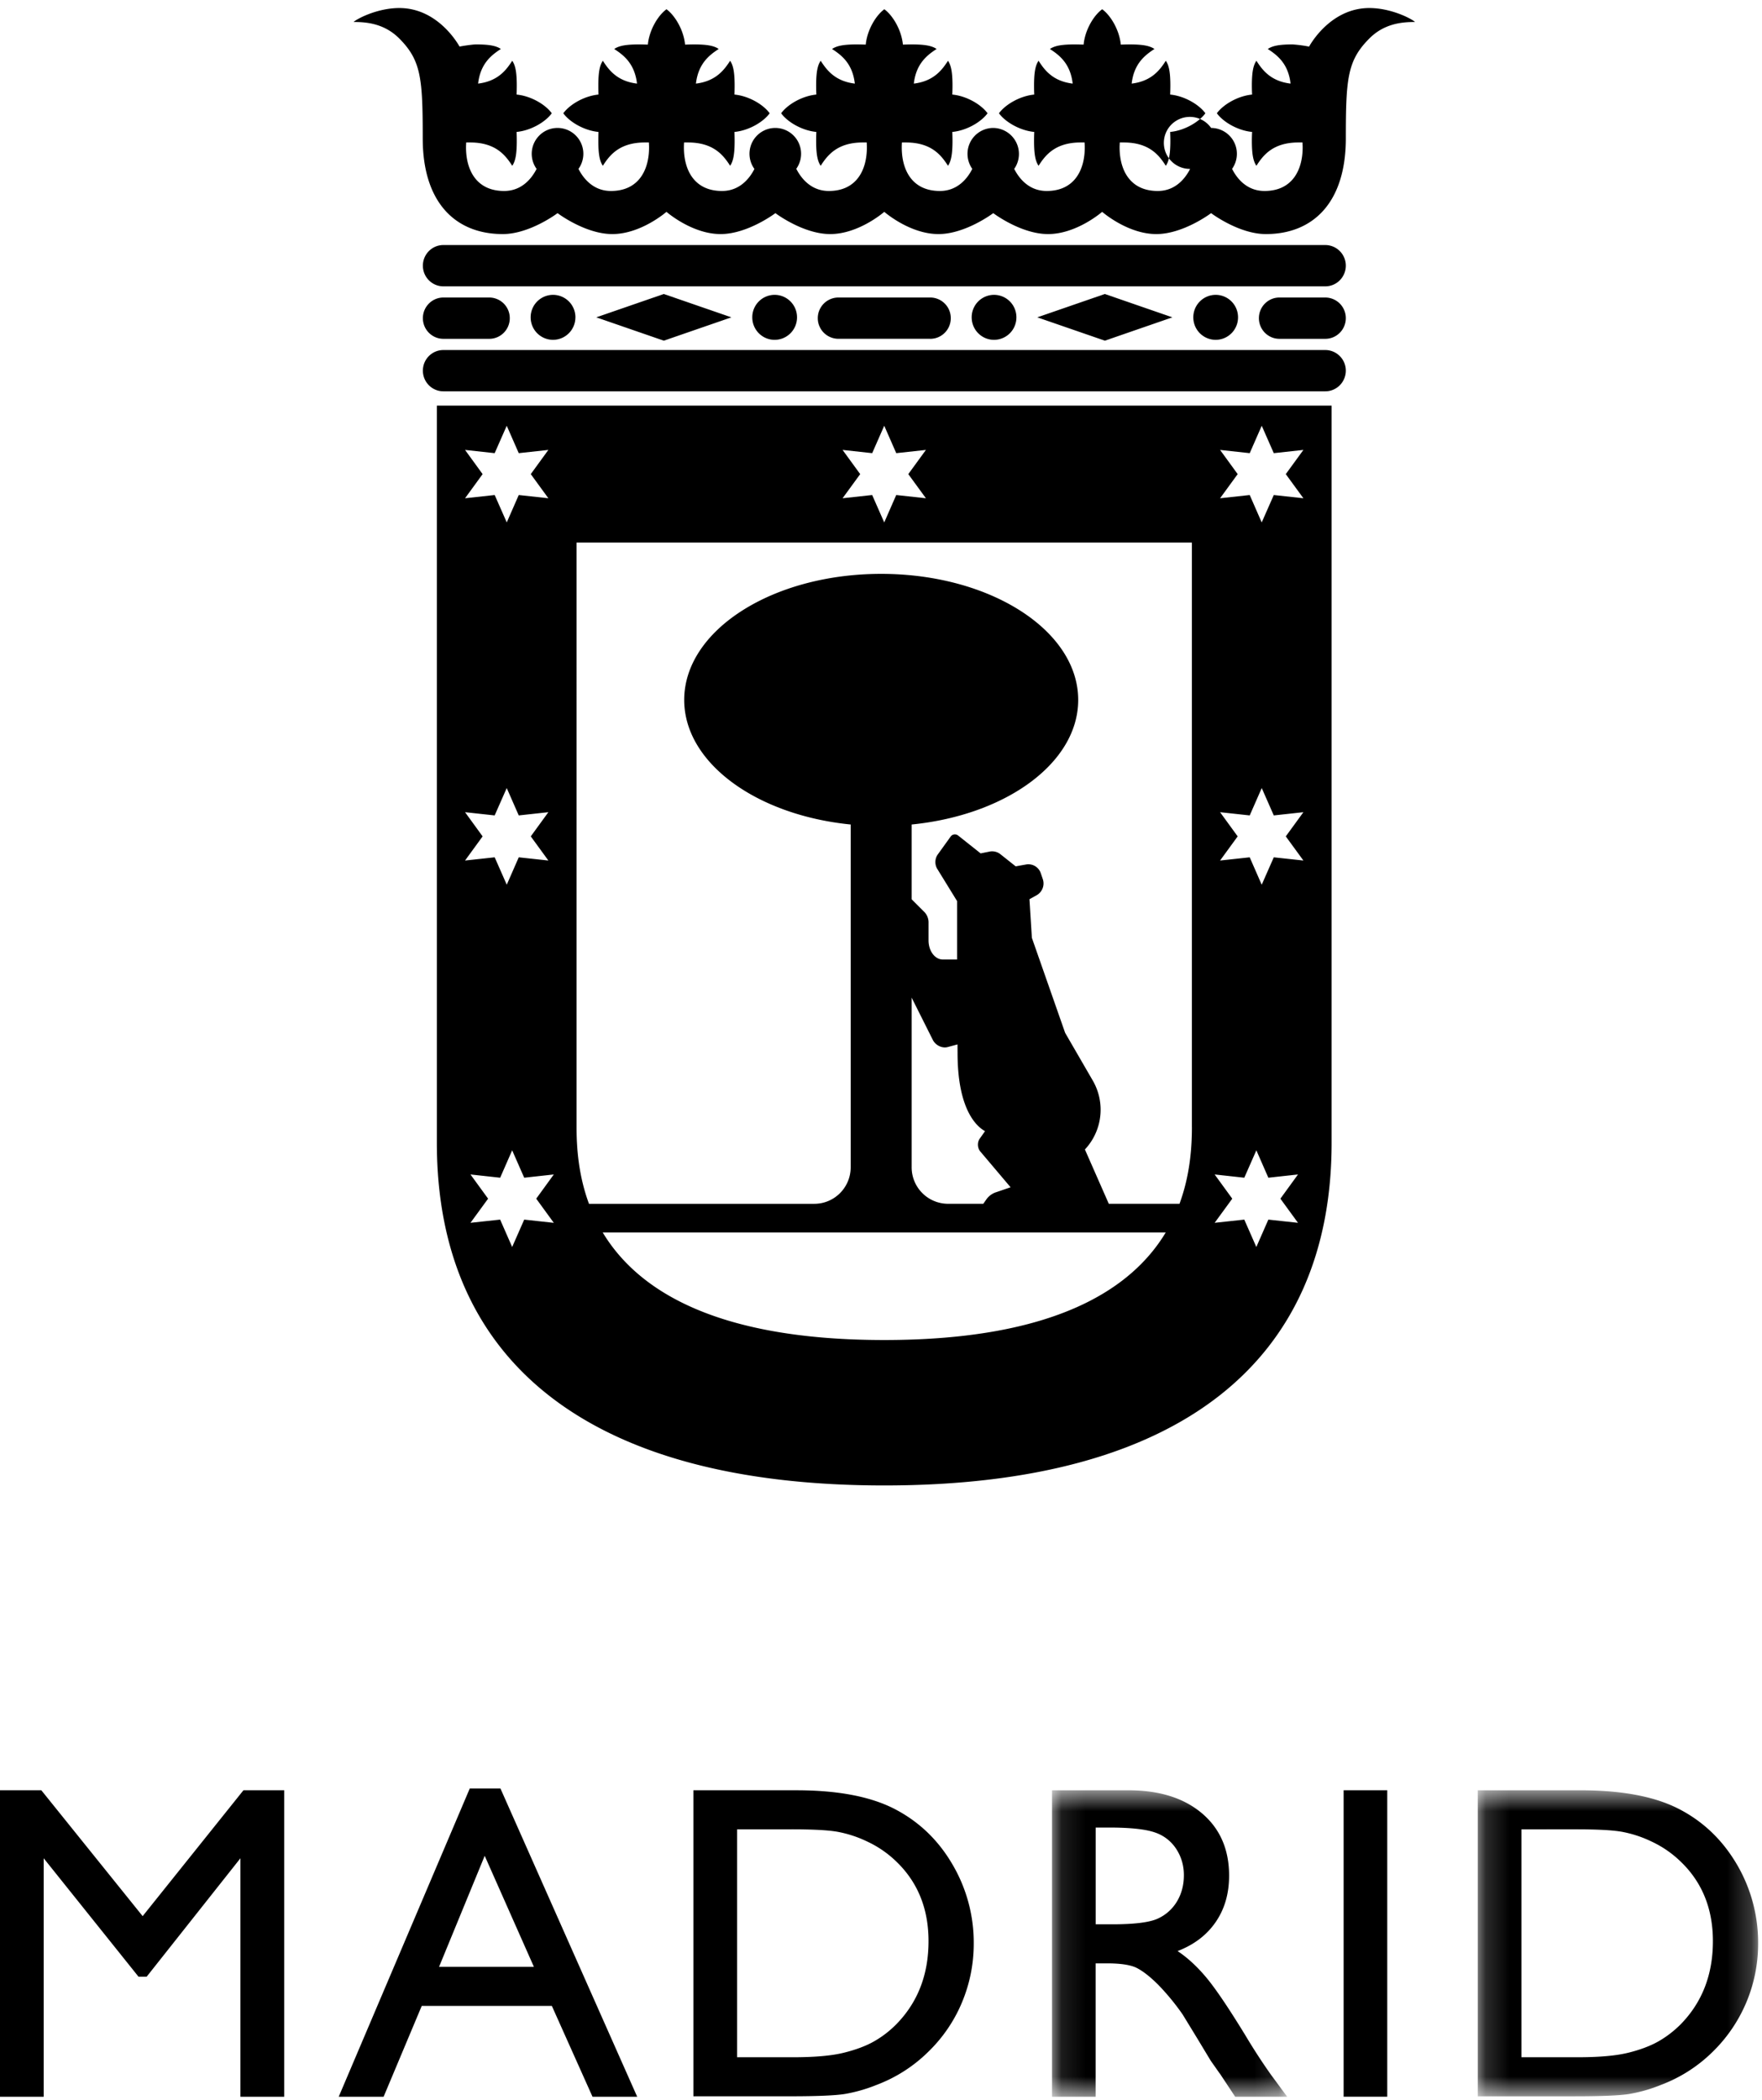 <svg xmlns="http://www.w3.org/2000/svg" xmlns:xlink="http://www.w3.org/1999/xlink" width="73" height="87" viewBox="0 0 73 87">
    <defs>
        <path id="a" d="M.112 13.333h9.742V.64H.112z"/>
        <path id="c" d="M11.784 13.315V.639H.169v12.676z"/>
    </defs>
    <g fill="none" fill-rule="evenodd">
        <path fill="#000" d="M10.086 74.157L5.91 79.371l-4.198-5.214H0v12.695h1.81v-9.879l3.93 4.908h.335l3.886-4.908v9.879h1.815V74.157zM19.462 74.084l-5.429 12.768h1.86l1.58-3.763h5.39l1.685 3.763h1.851l-5.665-12.768h-1.272zm.62 2.79l2.038 4.598h-3.93l1.891-4.599zM28.727 86.833V74.157h4.26c1.72 0 3.08.259 4.08.776 1.001.519 1.8 1.28 2.388 2.286a6.384 6.384 0 0 1 .887 3.289c0 .848-.163 1.66-.487 2.436a6.137 6.137 0 0 1-1.394 2.044 6.117 6.117 0 0 1-2.143 1.373 6.384 6.384 0 0 1-1.313.376c-.397.064-1.157.096-2.278.096h-4zm4.07-11.058h-2.26v9.441h2.315c.904 0 1.608-.063 2.108-.187s.92-.281 1.254-.472c.335-.19.64-.425.917-.704.892-.909 1.338-2.057 1.338-3.445 0-1.363-.458-2.475-1.373-3.335a4.39 4.39 0 0 0-1.162-.79 4.879 4.879 0 0 0-1.246-.408c-.392-.068-1.02-.1-1.89-.1z"/>
        <g transform="translate(43.473 73.519)">
            <mask id="b" fill="#fff">
                <use xlink:href="#a"/>
            </mask>
            <path fill="#000" d="M.112 13.334V.639H3.28c1.277 0 2.292.317 3.044.953.75.636 1.125 1.498 1.125 2.582 0 .74-.183 1.378-.552 1.917-.368.54-.895.943-1.582 1.208.403.268.799.63 1.185 1.09.386.462.928 1.263 1.629 2.41a24.9 24.9 0 0 0 1.057 1.625l.67.91H7.701l-.553-.836a1.824 1.824 0 0 0-.107-.155l-.352-.5-.56-.928-.605-.99a9.823 9.823 0 0 0-1.027-1.246c-.311-.308-.592-.53-.843-.665-.251-.138-.672-.206-1.262-.206H1.92v5.526H.112zm2.35-11.151h-.54V6.19h.687c.917 0 1.545-.079 1.886-.236.34-.157.605-.396.796-.713.19-.32.284-.68.284-1.086 0-.401-.105-.762-.316-1.086a1.687 1.687 0 0 0-.892-.686c-.382-.133-1.018-.201-1.904-.201z" mask="url(#b)"/>
        </g>
        <path fill="#000" d="M55.667 86.85h1.807V74.157h-1.807z"/>
        <g transform="translate(61.055 73.519)">
            <mask id="d" fill="#fff">
                <use xlink:href="#c"/>
            </mask>
            <path fill="#000" d="M.169 13.315V.639h4.26c1.72 0 3.08.258 4.08.776 1.001.518 1.797 1.28 2.39 2.285a6.383 6.383 0 0 1 .885 3.29 6.241 6.241 0 0 1-1.881 4.48 6.11 6.11 0 0 1-2.145 1.373 6.315 6.315 0 0 1-1.313.376c-.396.064-1.156.096-2.277.096h-4zm4.07-11.059H1.978v9.441h2.316c.905 0 1.606-.062 2.108-.186.5-.124.918-.282 1.253-.472.334-.191.64-.426.918-.704.892-.91 1.338-2.058 1.338-3.446 0-1.362-.458-2.474-1.375-3.334a4.39 4.39 0 0 0-1.162-.791 4.88 4.88 0 0 0-1.243-.408c-.393-.068-1.024-.1-1.892-.1z" mask="url(#d)"/>
        </g>
        <path fill="#000" d="M54.907 10.15H18.37c-.47 0-.85.383-.85.855 0 .473.38.856.85.856h36.537c.47 0 .85-.384.85-.856a.853.853 0 0 0-.85-.855M54.907 14.499H18.37c-.47 0-.85.382-.85.854 0 .474.38.856.85.856h36.537c.47 0 .85-.384.85-.856a.853.853 0 0 0-.85-.854M18.37 14.035h1.9c.47 0 .85-.383.85-.855a.853.853 0 0 0-.85-.856h-1.9c-.47 0-.85.384-.85.856s.38.855.85.855M54.907 12.324h-1.9c-.47 0-.85.383-.85.855 0 .473.38.856.85.856h1.9c.47 0 .85-.383.85-.856a.853.853 0 0 0-.85-.855M38.54 14.035c.47 0 .851-.383.851-.855a.853.853 0 0 0-.85-.856h-3.805a.855.855 0 0 0 0 1.71h3.804zM27.502 12.178l-2.798.967 2.798.967 2.8-.967zM45.774 12.178l-2.799.967 2.8.967 2.797-.967z"/>
        <g fill="#000">
            <path d="M51.292 13.145a.929.929 0 0 0-.925-.932.93.93 0 0 0-.928.932.93.93 0 0 0 .928.932.929.929 0 0 0 .925-.932M42.11 13.145a.929.929 0 0 0-.926-.932.929.929 0 0 0-.927.932c0 .515.414.932.927.932a.929.929 0 0 0 .926-.932M33.021 13.145a.93.93 0 0 0-.928-.932.929.929 0 0 0-.926.932c0 .515.414.932.926.932a.93.93 0 0 0 .928-.932M23.84 13.145a.93.93 0 0 0-.927-.932.93.93 0 0 0-.928.932.93.93 0 0 0 .928.932.93.93 0 0 0 .926-.932M56.73.333c-1.44 0-2.28 1.216-2.495 1.598a5.313 5.313 0 0 0-.683-.091c-.543 0-.835.055-1.027.19.373.243.848.59.943 1.433-.83-.1-1.174-.572-1.415-.946-.134.194-.188.487-.188 1.034 0 .114.004.25.01.366-.611.059-1.207.426-1.46.775.253.35.849.715 1.46.773-.006.116-.01.252-.01.368 0 .546.054.84.188 1.034.272-.42.67-.966 1.747-.966h.16c.005.071.009.139.009.204 0 .947-.437 1.806-1.58 1.806-.763 0-1.165-.562-1.344-.915.124-.176.199-.392.199-.624A1.07 1.07 0 0 0 50.177 5.3a1.077 1.077 0 1 0-.87 1.696c-.179.353-.581.915-1.342.915-1.142 0-1.58-.859-1.58-1.806 0-.065.004-.133.009-.204h.16c1.076 0 1.474.546 1.746.966.134-.194.188-.488.188-1.034 0-.116-.004-.252-.008-.368.61-.058 1.206-.424 1.459-.773-.253-.35-.85-.716-1.459-.775.004-.116.008-.252.008-.366 0-.547-.054-.84-.188-1.034-.242.374-.584.846-1.415.946.096-.843.57-1.19.944-1.434-.194-.134-.486-.189-1.029-.189-.114 0-.25.004-.365.008-.06-.612-.423-1.212-.771-1.465-.35.253-.712.853-.77 1.465a11.356 11.356 0 0 0-.366-.008c-.544 0-.836.055-1.03.19.374.243.848.59.943 1.433-.83-.1-1.173-.572-1.413-.946-.134.194-.187.487-.187 1.034 0 .114.002.25.008.366-.61.059-1.208.426-1.462.775.254.35.851.715 1.462.773a8.51 8.51 0 0 0-.008.368c0 .546.053.84.187 1.034.27-.42.672-.966 1.745-.966h.16c.006.071.009.139.009.204 0 .947-.437 1.806-1.578 1.806-.763 0-1.166-.562-1.345-.915a1.077 1.077 0 0 0-.868-1.696 1.07 1.07 0 0 0-1.067 1.072c0 .232.074.448.198.624-.177.353-.582.915-1.342.915-1.146 0-1.58-.859-1.58-1.806 0-.065.002-.133.008-.204h.16c1.076 0 1.476.546 1.748.966.131-.194.186-.488.186-1.034 0-.116-.004-.252-.008-.368.609-.058 1.207-.424 1.46-.773-.253-.35-.851-.716-1.46-.775.004-.116.008-.252.008-.366 0-.547-.055-.84-.186-1.034-.243.374-.587.846-1.416.946.095-.843.57-1.19.943-1.434-.192-.134-.486-.189-1.028-.189-.115 0-.251.004-.367.008-.06-.612-.422-1.212-.77-1.465-.347.253-.711.853-.77 1.465a11.356 11.356 0 0 0-.366-.008c-.543 0-.836.055-1.03.19.376.243.848.59.944 1.433-.83-.1-1.172-.572-1.415-.946-.134.194-.188.487-.188 1.034 0 .114.004.25.008.366-.61.059-1.206.426-1.458.775.252.35.848.715 1.458.773-.004.116-.008.252-.008.368 0 .546.054.84.188 1.034.272-.42.673-.966 1.747-.966h.16c.004.071.007.139.007.204 0 .947-.435 1.806-1.578 1.806-.763 0-1.168-.566-1.347-.919a1.07 1.07 0 0 0-.868-1.692 1.07 1.07 0 0 0-.866 1.699c-.18.354-.585.912-1.342.912-1.144 0-1.58-.859-1.58-1.806 0-.065.002-.133.008-.204h.159c1.076 0 1.477.546 1.75.966.13-.194.185-.488.185-1.034 0-.116-.003-.252-.007-.368.61-.058 1.207-.424 1.458-.773-.251-.35-.848-.716-1.458-.775.004-.116.007-.252.007-.366 0-.547-.054-.84-.186-1.034-.243.374-.588.846-1.417.946.098-.843.57-1.19.943-1.434-.19-.134-.484-.189-1.027-.189-.115 0-.25.004-.366.008-.059-.612-.424-1.212-.77-1.465-.348.253-.714.853-.772 1.465a11.03 11.03 0 0 0-.364-.008c-.544 0-.836.055-1.03.19.374.243.847.59.944 1.433-.83-.1-1.172-.572-1.415-.946-.134.194-.187.487-.187 1.034 0 .114.002.25.006.366-.609.059-1.206.426-1.457.775.25.35.848.715 1.457.773-.004.116-.006.252-.006.368 0 .546.053.84.187 1.034.27-.42.671-.966 1.746-.966h.161c.005.071.008.139.008.204 0 .947-.438 1.806-1.58 1.806-.761 0-1.165-.562-1.345-.915A1.07 1.07 0 0 0 23.1 5.3c-.297 0-.565.12-.756.313a1.07 1.07 0 0 0-.113 1.383c-.179.353-.584.915-1.344.915-1.143 0-1.58-.859-1.58-1.806 0-.065.003-.133.008-.204h.16c1.075 0 1.475.546 1.747.966.135-.194.188-.488.188-1.034a8.51 8.51 0 0 0-.008-.368c.61-.058 1.207-.424 1.458-.773-.25-.35-.848-.716-1.458-.775.005-.116.008-.252.008-.366 0-.547-.053-.84-.188-1.034-.242.374-.585.846-1.414.946.097-.843.568-1.19.943-1.434-.193-.134-.487-.189-1.031-.189-.137 0-.576.065-.68.09-.216-.38-1.053-1.597-2.495-1.597-.924 0-1.772.455-1.895.578.482 0 1.251.041 1.893.684.903.909.971 1.641.971 4.137 0 2.663 1.36 3.964 3.316 3.964 1.122 0 2.27-.867 2.27-.867s1.143.867 2.269.867c1.192 0 2.243-.921 2.243-.921s1.051.921 2.243.921c1.124 0 2.27-.867 2.27-.867s1.145.867 2.27.867c1.19 0 2.241-.921 2.241-.921s1.051.921 2.245.921c1.122 0 2.27-.867 2.27-.867s1.145.867 2.269.867c1.192 0 2.243-.921 2.243-.921s1.051.921 2.243.921c1.123 0 2.27-.867 2.27-.867s1.145.867 2.27.867c1.954 0 3.312-1.301 3.312-3.964 0-2.496.068-3.228.974-4.137.639-.643 1.41-.684 1.893-.684-.123-.123-.974-.578-1.895-.578M18.099 16.801v30.531c0 9.043 6.262 14.199 18.535 14.199s18.535-5.156 18.535-14.199v-30.53H18.1zm16.81 1.836l1.226.134.499-1.135.498 1.135 1.229-.134-.73 1.002.73 1-1.23-.134-.497 1.135-.5-1.135-1.226.134.73-1-.73-1.002zm-15.642 0l1.227.134.5-1.135.498 1.135 1.227-.134-.729 1.002.729 1-1.227-.134-.497 1.135-.5-1.135-1.228.134.728-1-.728-1.002zm0 15.006l1.227.134.5-1.134.498 1.134 1.227-.134-.729 1.002.729 1-1.227-.133-.497 1.135-.5-1.135-1.228.133.728-1-.728-1.002zm3.677 17.01l-1.226-.134-.499 1.134-.498-1.134-1.229.133.73-1-.73-1.003 1.23.135.497-1.135.499 1.135 1.226-.135-.728 1.003.728 1zm13.69 4.854c-7.092 0-10.261-2.127-11.664-4.456h23.327c-1.402 2.33-4.573 4.456-11.663 4.456zm3.98-7.81l1.255 1.483-.648.221a.806.806 0 0 0-.341.26l-.142.203h-1.46a1.511 1.511 0 0 1-1.508-1.515v-7.024l.879 1.754c.113.222.386.354.612.293l.408-.11.003.35c0 .419.025.787.068 1.107.201 1.49.793 1.984 1.07 2.136l-.218.308c-.109.152-.1.39.022.534zm8.767-1.005c0 .868-.084 2.004-.514 3.172h-2.929l-.99-2.25a2.409 2.409 0 0 0 .332-2.844l-1.151-1.987-1.378-3.935-.1-1.601.307-.17a.56.56 0 0 0 .25-.648l-.093-.273a.544.544 0 0 0-.59-.35l-.445.08-.655-.52a.557.557 0 0 0-.398-.097l-.4.08-.932-.74a.214.214 0 0 0-.31.044l-.544.756a.554.554 0 0 0-.02.566l.831 1.35v2.42h-.592c-.326 0-.59-.353-.59-.79v-.775a.636.636 0 0 0-.158-.387l-.542-.542v-3.098c3.909-.389 6.9-2.552 6.9-5.16 0-2.884-3.655-5.222-8.163-5.222-4.508 0-8.16 2.338-8.16 5.222 0 2.608 2.991 4.771 6.897 5.16V48.35c0 .838-.675 1.515-1.509 1.515h-9.333c-.432-1.168-.515-2.304-.515-3.172V22.475H49.38v24.217zm4.395 3.96l-1.228-.133-.498 1.134-.499-1.134-1.228.133.73-1-.73-1.003 1.228.135.5-1.135.497 1.135 1.228-.135-.729 1.003.729 1zM54 35.645l-1.227-.133-.5 1.135-.497-1.135-1.228.133.729-1-.729-1.002 1.228.134.498-1.134.499 1.134L54 33.643l-.73 1.002.73 1zm0-15.006l-1.227-.134-.5 1.135-.497-1.135-1.228.134.729-1-.729-1.002 1.228.134.498-1.135.499 1.135L54 18.637l-.73 1.002.73 1z"/>
        </g>
    </g>
</svg>
